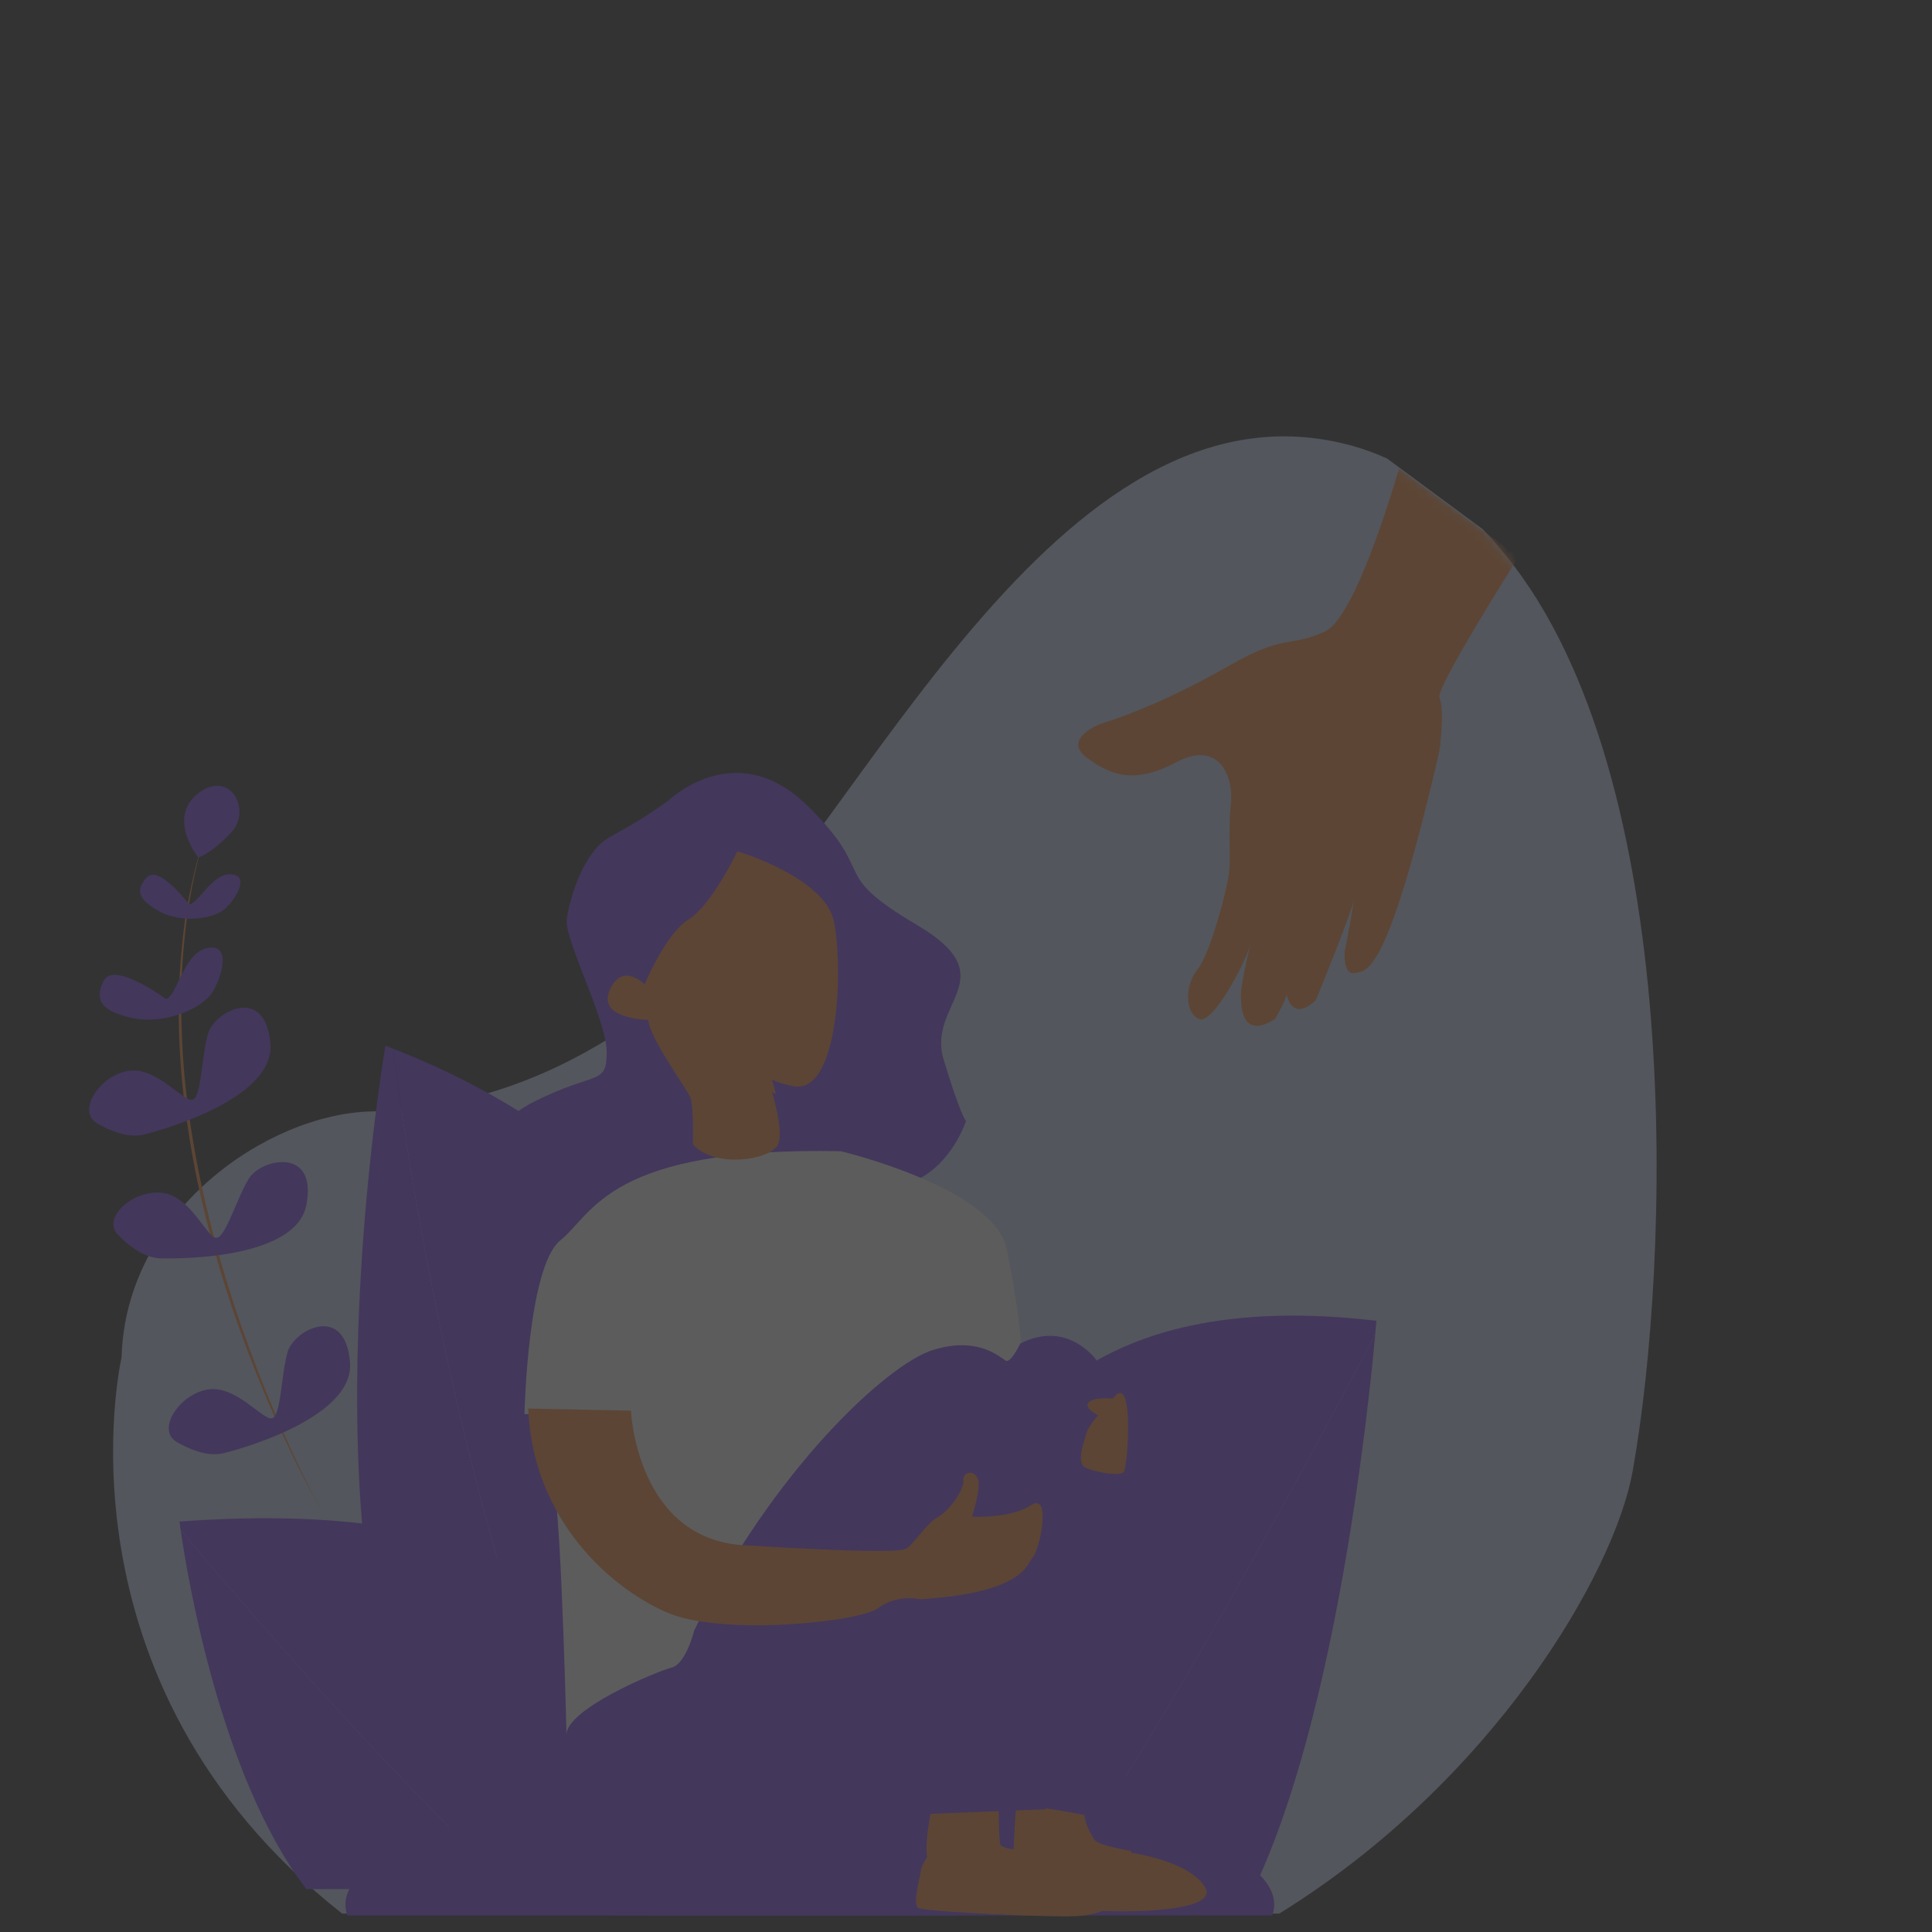 <svg width="230" height="230" viewBox="0 0 230 230" fill="none" xmlns="http://www.w3.org/2000/svg">
<rect x="0" y="0" width="230" height="230" fill="#333333" stroke="none"/>
<g opacity="0.2" clip-path="url(#clip0_1629_2568)">
<mask id="mask0_1629_2568" style="mask-type:luminance" maskUnits="userSpaceOnUse" x="0" y="0" width="230" height="230">
<path d="M230 0H0V230H230V0Z" fill="white"/>
</mask>
<g mask="url(#mask0_1629_2568)">
<path d="M194.358 175.176C192.203 187.189 177.867 211.983 152.295 227.807C152.295 227.807 99.858 228.275 40.729 227.807C5.558 200.1 14.471 161.613 14.471 161.613C14.95 144.133 31.909 132.61 44.187 132.315C47.177 132.242 50.033 131.931 52.754 131.422C53.41 131.303 54.062 131.169 54.702 131.027C55.323 130.889 55.936 130.739 56.545 130.578C57.435 130.345 58.305 130.092 59.164 129.816C69.146 126.657 77.15 120.949 83.609 115.322C101.898 99.391 125.76 43.413 160.931 53.057C161.656 53.257 162.369 53.483 163.074 53.743C163.768 53.996 164.454 54.28 165.132 54.586L166.118 55.315L176.514 62.997C176.678 63.169 176.839 63.342 177 63.518C177.786 64.365 178.557 65.259 179.308 66.182C200.675 92.491 198.85 150.106 194.358 175.176Z" fill="#D0E0FE"/>
<path d="M38.231 179.756C34.795 173.67 31.924 167.273 29.443 160.738C26.959 154.2 24.973 147.473 23.498 140.633C22.791 137.206 22.24 133.748 21.837 130.273C21.452 126.795 21.264 123.295 21.27 119.796C21.295 116.296 21.574 112.802 22.052 109.338C22.587 105.879 23.404 102.473 24.447 99.139C23.463 102.491 22.71 105.907 22.238 109.364C21.8 112.825 21.554 116.309 21.565 119.797C21.606 123.283 21.782 126.769 22.184 130.234C22.596 133.697 23.159 137.141 23.873 140.555C25.313 147.381 27.298 154.089 29.718 160.635C30.921 163.911 32.234 167.146 33.647 170.339C35.062 173.53 36.555 176.691 38.231 179.756Z" fill="#FF8E3A"/>
<path d="M17.308 135.02C17.308 135.02 32.777 131.27 32.192 124.238C31.605 117.206 25.528 120.37 24.758 123.066C23.988 125.761 23.988 130.566 22.933 130.918C21.878 131.27 18.597 126.882 15.198 127.494C11.799 128.106 9.104 132.325 11.565 133.731C14.026 135.138 15.847 135.424 17.308 135.02Z" fill="#8446FF"/>
<path d="M19.235 149.801C19.235 149.801 35.143 150.364 36.476 143.435C37.808 136.505 31.102 137.913 29.633 140.301C28.165 142.688 26.869 147.315 25.758 147.369C24.648 147.423 22.672 142.312 19.234 141.985C15.796 141.657 12.062 144.992 14.053 147.011C16.043 149.028 17.719 149.796 19.235 149.801Z" fill="#8446FF"/>
<path d="M19.761 118.934C19.761 118.934 13.533 114.322 12.332 116.78C11.13 119.238 12.253 120.418 15.807 121.205C19.362 121.992 24.151 120.208 25.431 117.895C26.713 115.582 27.321 112.219 24.566 112.885C21.811 113.55 21.082 118.585 19.761 118.934Z" fill="#8446FF"/>
<path d="M26.792 172.95C26.792 172.95 42.258 169.185 41.666 162.153C41.073 155.122 34.998 158.293 34.231 160.988C33.464 163.685 33.468 168.49 32.414 168.843C31.359 169.195 28.073 164.81 24.675 165.425C21.277 166.04 18.586 170.262 21.048 171.666C23.511 173.07 25.332 173.355 26.792 172.95Z" fill="#8446FF"/>
<path d="M22.494 107.648C22.494 107.648 18.898 102.857 17.455 104.464C16.012 106.072 16.582 107.199 19.047 108.538C21.513 109.876 25.472 109.529 26.941 108.048C28.412 106.567 29.616 104.152 27.419 104.079C25.223 104.006 23.554 107.661 22.494 107.648Z" fill="#8446FF"/>
<path d="M23.599 102.069C23.599 102.069 19.822 97.381 23.599 94.451C27.377 91.521 30.072 96.443 27.494 99.139C24.916 101.834 23.599 102.069 23.599 102.069Z" fill="#8446FF"/>
<path d="M71.816 224.651C71.726 224.73 71.635 224.812 71.545 224.889H61.418C47.939 213.231 27.915 189.789 21.512 182.173C21.416 181.503 21.371 181.138 21.371 181.138C93.077 175.896 71.816 224.651 71.816 224.651Z" fill="#8446FF"/>
<path d="M61.418 224.889H36.468C26.195 211.456 22.267 187.429 21.512 182.173C27.915 189.789 47.939 213.231 61.418 224.889Z" fill="#8446FF"/>
<path d="M115.061 224.521C115.149 224.643 115.237 224.771 115.325 224.889H125.119C138.156 206.862 157.524 170.611 163.716 158.835C163.809 157.799 163.853 157.235 163.853 157.235C94.498 149.127 115.061 224.521 115.061 224.521Z" fill="#8446FF"/>
<path d="M125.119 224.889H149.251C159.187 204.117 162.986 166.963 163.716 158.836C157.524 170.611 138.156 206.862 125.119 224.889Z" fill="#8446FF"/>
<path d="M97.995 224.89H73.741C73.48 224.338 73.22 223.787 72.963 223.231C72.951 223.207 72.94 223.181 72.928 223.158C72.572 222.387 72.215 221.613 71.867 220.835C71.679 220.413 71.491 219.992 71.307 219.57C71.28 219.512 71.253 219.451 71.23 219.394C70.989 218.845 70.751 218.293 70.513 217.745C70.26 217.155 70.011 216.568 69.762 215.974C69.528 215.418 69.298 214.859 69.068 214.299C69.038 214.222 69.003 214.138 68.969 214.057C68.777 213.582 68.585 213.107 68.397 212.632C68.348 212.52 68.305 212.413 68.263 212.298C68.037 211.738 67.819 211.178 67.6 210.615C67.366 210.017 67.132 209.419 66.906 208.817C66.833 208.629 66.761 208.442 66.692 208.254C66.496 207.744 66.308 207.234 66.117 206.721C65.952 206.268 65.783 205.816 65.618 205.36C65.453 204.907 65.289 204.451 65.128 203.999C64.974 203.576 64.825 203.156 64.679 202.734C64.514 202.266 64.349 201.802 64.188 201.339C64.027 200.871 63.866 200.403 63.705 199.939C63.686 199.874 63.663 199.809 63.64 199.744C63.433 199.138 63.23 198.528 63.031 197.923C62.828 197.314 62.628 196.707 62.429 196.098C62.279 195.642 62.134 195.186 61.988 194.729C61.816 194.197 61.647 193.668 61.482 193.135C61.218 192.299 60.961 191.464 60.707 190.628C60.524 190.023 60.34 189.417 60.16 188.811C59.995 188.259 59.83 187.707 59.669 187.155C59.477 186.499 59.286 185.844 59.102 185.189C58.964 184.71 58.826 184.23 58.695 183.755C58.461 182.935 58.235 182.118 58.013 181.302C57.71 180.198 57.415 179.098 57.127 178.001C56.499 175.628 55.905 173.275 55.341 170.952C55.126 170.082 54.919 169.215 54.72 168.353C54.582 167.782 54.448 167.207 54.318 166.635C54.187 166.072 54.057 165.512 53.93 164.956C53.869 164.692 53.812 164.43 53.754 164.166C53.654 163.725 53.555 163.285 53.459 162.848C53.363 162.423 53.271 161.997 53.179 161.571C53.083 161.138 52.987 160.705 52.895 160.272C52.508 158.473 52.14 156.707 51.791 154.974C51.742 154.725 51.692 154.476 51.642 154.231C51.542 153.736 51.446 153.249 51.351 152.762C51.159 151.792 50.975 150.831 50.795 149.884C50.707 149.408 50.618 148.941 50.53 148.473C50.484 148.239 50.442 148.005 50.4 147.775C50.227 146.848 50.063 145.931 49.902 145.034C49.779 144.348 49.66 143.665 49.541 142.999C49.472 142.6 49.407 142.206 49.338 141.814C49.25 141.285 49.158 140.76 49.074 140.243C49.012 139.89 48.955 139.541 48.897 139.192C48.863 138.985 48.828 138.782 48.798 138.575C48.763 138.372 48.728 138.165 48.698 137.962C48.652 137.682 48.606 137.405 48.564 137.13C48.372 135.945 48.196 134.799 48.027 133.691C48 133.534 47.977 133.381 47.954 133.228C47.924 133.021 47.893 132.818 47.862 132.611V132.599C47.832 132.396 47.801 132.196 47.77 131.997C47.759 131.913 47.747 131.828 47.736 131.748C47.651 131.185 47.571 130.632 47.494 130.096C47.471 129.924 47.444 129.755 47.421 129.586C47.398 129.417 47.375 129.253 47.352 129.088C47.31 128.796 47.268 128.509 47.23 128.225C47.226 128.187 47.218 128.149 47.214 128.11C47.134 127.528 47.057 126.96 46.984 126.416C46.954 126.19 46.923 125.971 46.896 125.757C46.854 125.442 46.812 125.132 46.774 124.833C48.46 125.488 50.093 126.178 51.676 126.899C53.294 127.63 54.854 128.398 56.368 129.195C109.349 157.075 98.734 220.811 97.995 224.89Z" fill="#8446FF"/>
<path d="M73.741 224.89C73.48 224.338 73.219 223.786 72.963 223.23C72.951 223.207 72.939 223.181 72.928 223.157C72.572 222.387 72.215 221.613 71.866 220.835C71.678 220.412 71.49 219.991 71.306 219.57C71.28 219.512 71.253 219.451 71.23 219.393C70.988 218.845 70.751 218.293 70.513 217.744C70.26 217.154 70.011 216.568 69.762 215.973C69.528 215.418 69.298 214.858 69.068 214.299C69.037 214.222 69.003 214.138 68.968 214.057C68.776 213.582 68.585 213.107 68.397 212.631C68.347 212.52 68.305 212.413 68.263 212.297C68.037 211.738 67.818 211.178 67.6 210.615C67.366 210.017 67.132 209.419 66.906 208.817C66.833 208.629 66.76 208.441 66.691 208.254C66.496 207.744 66.308 207.233 66.116 206.72C65.951 206.268 65.783 205.815 65.618 205.359C65.453 204.907 65.288 204.451 65.127 203.999C64.974 203.576 64.824 203.155 64.679 202.734C64.514 202.266 64.349 201.802 64.188 201.338C64.027 200.871 63.866 200.403 63.705 199.939C63.686 199.874 63.663 199.808 63.64 199.743C63.433 199.137 63.23 198.528 63.03 197.922C62.827 197.313 62.628 196.707 62.428 196.098C62.279 195.642 62.133 195.186 61.988 194.729C61.815 194.197 61.647 193.668 61.482 193.135C61.217 192.299 60.96 191.464 60.707 190.628C60.523 190.022 60.339 189.417 60.159 188.811C59.994 188.258 59.83 187.707 59.669 187.155C59.477 186.499 59.285 185.844 59.101 185.188C58.963 184.709 58.825 184.23 58.695 183.754C58.461 182.934 58.235 182.118 58.013 181.301C57.71 180.197 57.414 179.097 57.127 178.001C56.498 175.628 55.904 173.274 55.341 170.951C55.126 170.081 54.919 169.215 54.72 168.352C54.582 167.781 54.447 167.206 54.317 166.635C54.187 166.072 54.056 165.512 53.93 164.956C53.869 164.692 53.811 164.431 53.754 164.166C53.654 163.725 53.554 163.285 53.459 162.847C53.363 162.422 53.271 161.997 53.179 161.571C53.083 161.138 52.987 160.705 52.895 160.272C52.508 158.473 52.14 156.707 51.791 154.974C51.741 154.725 51.691 154.476 51.642 154.23C51.542 153.736 51.446 153.249 51.35 152.762C51.158 151.792 50.974 150.83 50.794 149.883C50.706 149.408 50.618 148.94 50.53 148.472C50.484 148.239 50.442 148.005 50.4 147.775C50.227 146.847 50.062 145.931 49.901 145.034C49.779 144.348 49.66 143.665 49.541 142.999C49.472 142.6 49.407 142.205 49.338 141.814C49.249 141.285 49.157 140.76 49.073 140.243C49.012 139.89 48.954 139.541 48.897 139.192C48.862 138.985 48.828 138.782 48.797 138.575C48.763 138.372 48.728 138.165 48.697 137.961C48.651 137.682 48.605 137.402 48.563 137.13C48.372 135.945 48.195 134.799 48.027 133.691C47.969 133.327 47.916 132.967 47.862 132.61V132.599C47.82 132.311 47.778 132.028 47.735 131.748C47.651 131.184 47.571 130.632 47.494 130.096C47.471 129.923 47.444 129.754 47.421 129.586C47.398 129.417 47.375 129.252 47.352 129.088C47.31 128.796 47.268 128.508 47.229 128.225C47.225 128.186 47.218 128.148 47.214 128.11C47.133 127.527 47.057 126.96 46.984 126.415C46.953 126.19 46.923 125.971 46.896 125.756C46.854 125.442 46.812 125.132 46.773 124.832C46.478 124.714 46.179 124.599 45.884 124.488C45.884 124.488 45.631 125.94 45.267 128.505C45.167 129.229 45.056 130.038 44.937 130.931C42.349 150.524 36.872 209.032 60.98 224.89H73.741Z" fill="#8446FF"/>
<path d="M151.685 226.729C151.685 227.168 151.608 227.607 151.455 228.036H41.358C41.205 227.607 41.128 227.168 41.128 226.729C41.128 218.882 65.876 212.524 96.404 212.524C126.933 212.524 151.685 218.882 151.685 226.729Z" fill="#8446FF"/>
<path d="M133.247 220.367C133.247 220.367 141.057 221.095 143.399 224.56C145.742 228.026 131.079 227.633 130.054 227.389C129.029 227.145 126.658 224.011 126.658 224.011L128.611 220.851L133.247 220.367Z" fill="#FF8E3A"/>
<path d="M121.003 214.506C121.003 214.506 120.179 224.414 121.003 224.804C121.826 225.195 127.342 222.851 127.342 222.851C127.342 222.851 133.785 223.054 134.712 220.366C134.712 220.366 130.807 219.728 130.319 219.045C129.831 218.362 128.416 215.921 129.392 214.164C130.368 212.407 121.003 214.506 121.003 214.506Z" fill="#FF8E3A"/>
<path d="M110.796 220.509C110.796 220.509 109.722 221.876 109.625 222.705C109.527 223.536 108.592 226.708 109.328 227.147C110.064 227.586 126.247 228.365 128.736 228.072C131.225 227.78 133.686 226.708 132.759 225.488C131.832 224.268 124.56 219.484 121.875 220.509C119.191 221.534 110.942 221.046 110.796 220.509Z" fill="#FF8E3A"/>
<path d="M111.089 214.409C111.089 214.409 109.478 221.339 110.845 221.925C112.211 222.511 118.752 224.414 122.022 222.608C125.292 220.803 123.486 220.363 123.486 220.363C123.486 220.363 119.337 220.314 119.093 219.582C118.849 218.85 118.898 213.676 118.898 213.676L111.089 214.409Z" fill="#FF8E3A"/>
<path d="M116.819 163.744C116.819 163.744 123.655 155.042 130 161.29C136.345 167.537 133.784 217.044 133.784 217.044C133.784 217.044 126.17 215.287 119.533 214.603C112.895 213.92 107.721 215.189 107.721 215.189C107.721 215.189 99.703 226.803 84.398 222.313L95.938 200.35L111.946 182.193L116.819 163.744Z" fill="#8446FF"/>
<path d="M67.043 202.107C67.043 202.107 66.751 225.046 81.978 223.972C97.206 222.899 105.964 204.94 105.964 204.94C105.964 204.94 105.281 216.068 106.648 216.068C108.014 216.068 124.511 215.384 124.511 215.384C124.511 215.384 132.25 158.669 109.018 154.081C85.785 149.493 67.043 202.107 67.043 202.107Z" fill="#8446FF"/>
<path d="M79.514 95.354C79.514 95.354 87.497 87.503 96.08 95.878C104.662 104.253 98.391 103.763 109.142 110.103C119.894 116.444 110.297 119.377 112.33 126.116C114.363 132.855 114.997 133.455 114.997 133.455C114.997 133.455 111.349 144.913 100.028 140.28C90.144 136.234 79.106 169.97 79.106 169.97C79.106 169.97 68.764 171.235 65.279 167.932C61.794 164.629 63.912 163.028 64.13 157.34C64.348 151.652 60.179 148.182 58.545 144.83C56.912 141.477 56.179 134.888 63.553 131.17C70.926 127.452 72.21 129.27 72.227 125.317C72.245 121.365 67.109 111.806 67.477 109.388C67.844 106.969 69.364 101.431 72.65 99.614C75.936 97.797 76.705 97.31 79.514 95.354Z" fill="#8446FF"/>
<path d="M100.098 137.048C100.098 137.048 118.403 141.391 119.87 148.76C121.338 156.129 121.536 159.79 121.536 159.79C121.536 159.79 120.365 162.328 119.731 161.987C119.096 161.645 116.508 159.011 111.042 160.722C105.577 162.433 92.015 175.032 82.653 194.072C82.653 194.072 81.679 198.075 79.971 198.514C78.263 198.955 67.332 203.451 67.432 206.574C67.531 209.698 66.866 180.837 65.953 177.193C65.04 173.549 63.736 168.344 63.736 168.344L62.434 168.344C62.434 168.344 62.816 150.773 66.719 147.648C70.622 144.522 72.44 136.501 100.098 137.048Z" fill="white"/>
<path d="M94.666 129.345C94.666 129.345 92.432 129.019 91.379 128.19C91.358 128.173 91.349 128.165 91.349 128.165C91.349 128.165 91.818 129.529 92.23 131.169C92.693 133.026 93.082 135.237 92.627 136.236C91.775 138.124 85.003 139.142 82.475 136.205C82.475 136.205 82.62 131.65 82.168 130.61C81.716 129.566 77.243 123.435 77.186 121.417C77.186 121.417 71.068 121.334 72.573 117.89C74.082 114.447 76.743 117.188 76.743 117.188C76.743 117.188 79.234 111.142 81.973 109.461C84.711 107.775 87.787 101.342 87.787 101.342C87.787 101.342 98.191 104.431 99.281 109.705C100.372 114.983 99.935 129.949 94.666 129.345Z" fill="#FF8E3A"/>
<path d="M75.113 167.942C75.113 167.942 75.763 183.17 88.519 183.951C101.274 184.732 106.87 184.797 107.781 184.406C108.692 184.016 110.254 181.348 111.621 180.632C112.987 179.916 114.809 177.286 114.679 176.291C114.549 175.296 115.85 174.905 116.371 175.946C116.892 176.988 115.714 180.557 115.714 180.557C115.714 180.557 120.269 180.817 122.742 179.19C125.215 177.563 123.784 184.461 123.003 185.307C122.222 186.153 122.089 189.601 109.538 190.393C109.538 190.393 106.789 189.742 104.552 191.434C102.314 193.126 86.046 194.753 79.538 192.02C73.03 189.287 63.431 181.152 62.878 167.682L75.113 167.942Z" fill="#FF8E3A"/>
<path d="M92.378 130.255C89.59 128.855 85.085 123.282 86.852 124.695C88.806 126.253 91.488 127.254 91.488 127.254C91.488 127.254 91.961 128.616 92.378 130.255Z" fill="#FF8E3A"/>
<path d="M132.994 165.947C132.994 165.947 129.622 169.406 129.329 170.626C129.036 171.846 128.011 174.238 129.329 174.775C130.647 175.311 133.42 175.79 133.811 175.204C134.201 174.618 135.008 164.695 132.994 165.947Z" fill="#FF8E3A"/>
<path d="M133.217 166.565C133.217 166.565 130.005 166.136 129.516 167.063C129.028 167.99 132.006 169.065 132.006 169.065C132.006 169.065 133.621 166.61 133.217 166.565Z" fill="#FF8E3A"/>
<mask id="mask1_1629_2568" style="mask-type:alpha" maskUnits="userSpaceOnUse" x="-1" y="51" width="199" height="177">
<path d="M194.358 175.176C192.203 187.189 181.888 203.791 166.478 227.807H-0.096V118.296C17.308 128.903 31.909 132.61 44.187 132.315C47.177 132.242 50.033 131.931 52.754 131.422C53.41 131.303 54.062 131.169 54.702 131.027C55.323 130.889 55.936 130.739 56.545 130.578C57.435 130.345 58.305 130.092 59.164 129.816C69.146 126.657 77.15 120.949 83.609 115.322C101.898 99.391 125.76 43.413 160.931 53.057C161.656 53.257 162.369 53.483 163.074 53.743C163.768 53.996 164.454 54.28 165.132 54.586L166.118 55.315L176.514 62.997C176.678 63.169 176.839 63.342 177 63.518C177.786 64.365 178.557 65.259 179.308 66.182C200.675 92.491 198.85 150.106 194.358 175.176Z" fill="#D0E0FE"/>
</mask>
<g mask="url(#mask1_1629_2568)">
<path d="M171.365 83.052C172.016 84.717 171.365 89.357 171.365 89.357C165.1 116.465 162.708 115.565 161.271 115.834C159.834 116.098 160.028 113.124 160.158 112.826C160.287 112.547 161.102 107.674 161.207 107.038C160.744 109.102 156.642 119.065 156.642 119.065C153.748 121.78 153.186 118.414 153.186 118.414C152.754 119.717 151.779 121.308 151.779 121.308C147.543 124.038 147.762 119.011 147.762 119.011C147.434 117.872 149.284 110.767 148.791 112.612C148.304 114.451 144.45 121.94 142.77 121.308C141.089 120.677 140.979 117.385 142.551 115.431C144.127 113.477 146.175 105.556 146.34 103.727C146.499 101.892 146.216 98.635 146.539 95.627C146.867 92.614 145.236 87.975 140.03 90.744C134.819 93.509 132.055 92.126 129.449 90.252C126.844 88.382 129.529 86.592 131.726 85.941C133.924 85.29 139.458 83.176 146.295 79.268C153.132 75.36 153.38 77.15 157.706 75.196C160.814 73.799 164.642 62.223 166.566 55.784L180.051 65.749C180.265 65.973 180.474 66.196 180.683 66.425C175.87 74.117 171.027 82.197 171.365 83.052Z" fill="#FF8E3A"/>
</g>
</g>
</g>
<defs>
<clipPath id="clip0_1629_2568">
<rect width="230" height="230" fill="white"/>
</clipPath>
</defs>
</svg>
